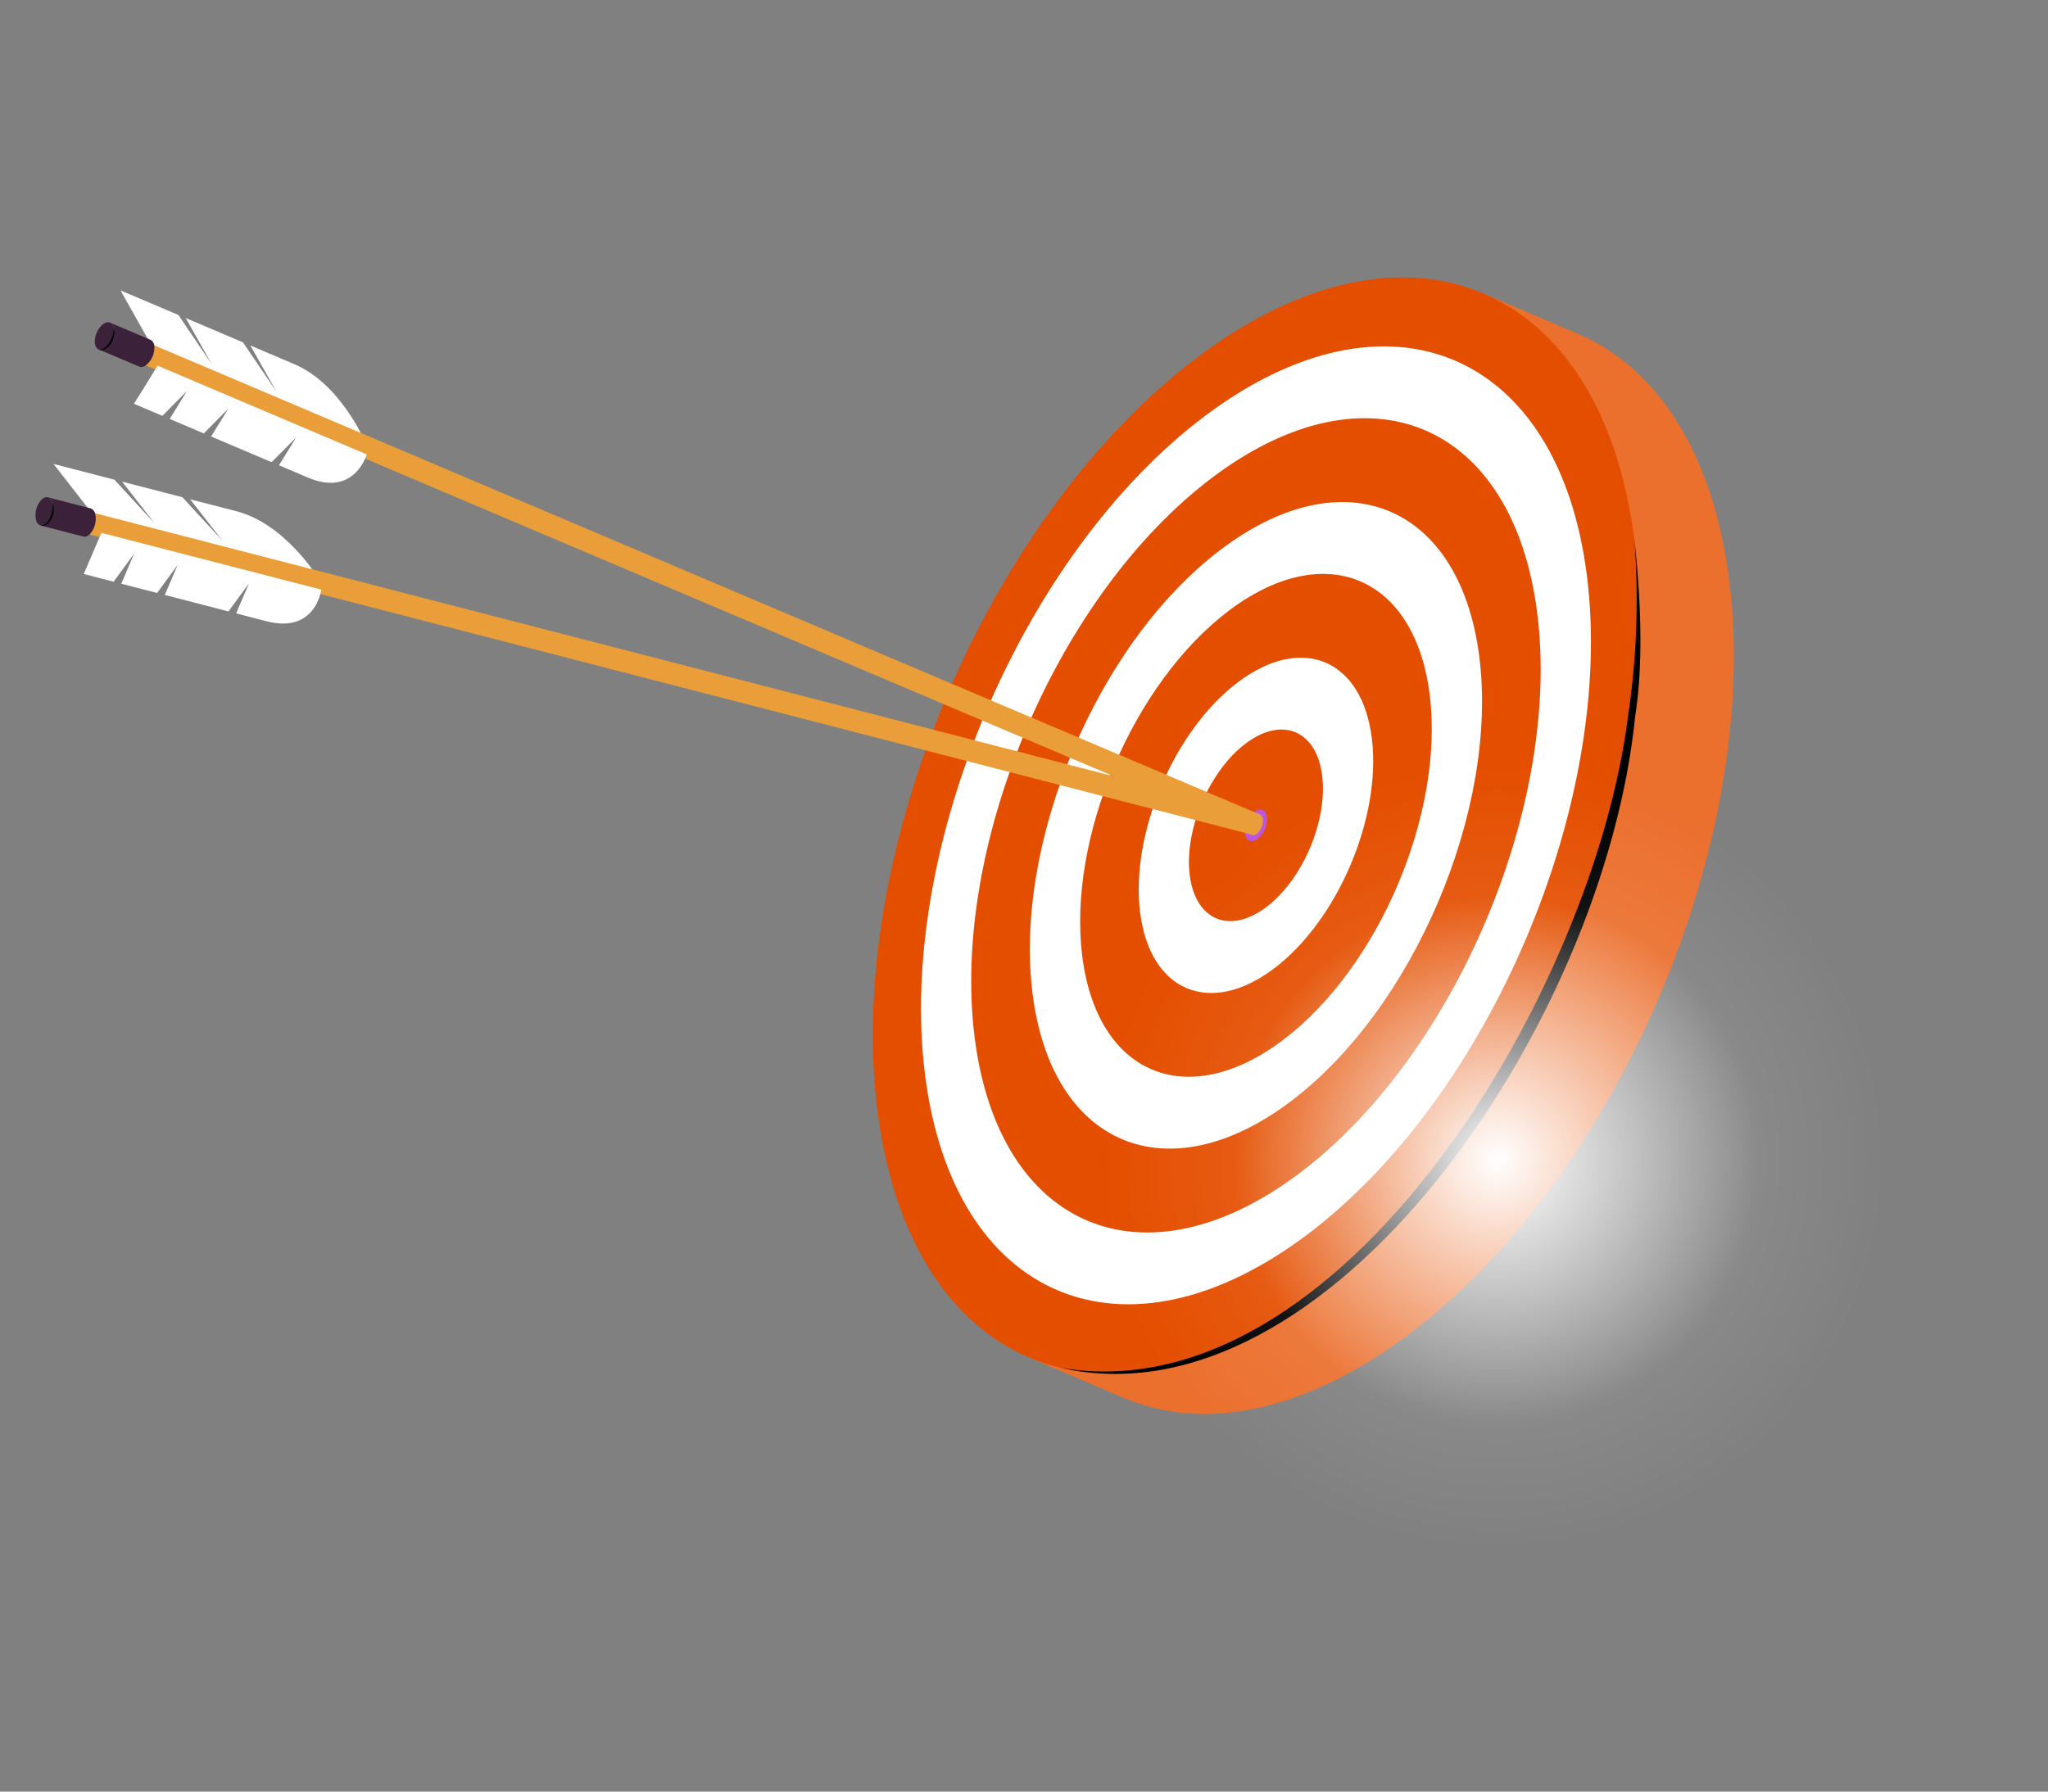 <svg xmlns="http://www.w3.org/2000/svg" xmlns:xlink="http://www.w3.org/1999/xlink" width="223.717" height="195.756" viewBox="0 0 223.717 195.756">
  <rect x="0" y="0" width="223.717" height="195.756" fill="#808080" stroke="none"/>
  <defs>
    <clipPath id="clip-path">
      <path id="Trazado_627977" data-name="Trazado 627977" d="M55.389,19.751C30.62,34.05,10.62,68.706,10.7,97.168c.04,14.134,5.031,24.081,13.079,28.759l9.736,5.659,63.511-109.3-9.738-5.659A23.181,23.181,0,0,0,75.5,13.6c-6.056,0-12.888,1.977-20.114,6.148" transform="translate(-10.7 -13.603)" fill="none"/>
    </clipPath>
    <linearGradient id="linear-gradient" x1="0.056" y1="1.143" x2="0.069" y2="1.143" gradientUnits="objectBoundingBox">
      <stop offset="0" stop-color="#febbac"/>
      <stop offset="0.072" stop-color="#f9d9a2"/>
      <stop offset="0.221" stop-color="#fd4c1b"/>
      <stop offset="0.384" stop-color="#eb6f2d"/>
      <stop offset="0.482" stop-color="#e44e00"/>
      <stop offset="1" stop-color="#eb6f2d"/>
    </linearGradient>
    <clipPath id="clip-path-2">
      <rect id="Rectángulo_328431" data-name="Rectángulo 328431" width="204.26" height="172.146" fill="none"/>
    </clipPath>
    <clipPath id="clip-path-3">
      <rect id="Rectángulo_328429" data-name="Rectángulo 328429" width="73.241" height="83.72" fill="none"/>
    </clipPath>
    <clipPath id="clip-path-4">
      <path id="Trazado_627979" data-name="Trazado 627979" d="M17.805,81.016c-1.126,3.915-2.119,9.947-2.253,19.049a85.744,85.744,0,0,1,3-18.852C26.063,51.286,59.246,9.069,88.793,17.95,60.684,7.807,25.3,47.74,17.805,81.016" transform="translate(-15.552 -16.345)" fill="none"/>
    </clipPath>
    <radialGradient id="radial-gradient" cx="0.282" cy="0.412" r="1.094" gradientTransform="matrix(1.26, 0, 0, -1, 0.111, 3.206)" gradientUnits="objectBoundingBox">
      <stop offset="0" stop-color="#ffaff5"/>
      <stop offset="0.019" stop-color="#f9abef"/>
      <stop offset="0.389" stop-color="#90628a"/>
      <stop offset="0.686" stop-color="#422d3f"/>
      <stop offset="0.896" stop-color="#120c11"/>
      <stop offset="1"/>
    </radialGradient>
    <clipPath id="clip-path-5">
      <path id="Trazado_627990" data-name="Trazado 627990" d="M95.365,77.483a2.484,2.484,0,0,0-1.126,1.946.8.8,0,0,0,.323.724l4.156,2.4a.8.8,0,0,1-.321-.724,2.484,2.484,0,0,1,1.124-1.946.782.782,0,0,1,.8-.074l-4.158-2.4a.569.569,0,0,0-.3-.08,1.021,1.021,0,0,0-.5.154" transform="translate(-94.239 -77.329)" fill="none"/>
    </clipPath>
    <linearGradient id="linear-gradient-2" x1="-24.892" y1="2.346" x2="-24.626" y2="2.346" gradientUnits="objectBoundingBox">
      <stop offset="0" stop-color="#473046"/>
      <stop offset="0.351" stop-color="#412940"/>
      <stop offset="1" stop-color="#3b223a"/>
    </linearGradient>
    <clipPath id="clip-path-7">
      <rect id="Rectángulo_328434" data-name="Rectángulo 328434" width="1.942" height="2.143" fill="none"/>
    </clipPath>
    <clipPath id="clip-path-8">
      <path id="Trazado_627991" data-name="Trazado 627991" d="M96.319,80.647a1.357,1.357,0,0,1,.016-.506,2.744,2.744,0,0,1,.472-1.015,1.808,1.808,0,0,1,.943-.612.608.608,0,0,1,.5.112.645.645,0,0,0-.47,0,1.675,1.675,0,0,0-.809.634,2.93,2.93,0,0,0-.648,1.391" transform="translate(-96.303 -78.504)" fill="none"/>
    </clipPath>
    <radialGradient id="radial-gradient-2" cx="0.612" cy="0.174" r="1.532" gradientTransform="matrix(1.107, 0, 0, -1, 10.419, 13.409)" gradientUnits="objectBoundingBox">
      <stop offset="0" stop-color="#ffa962"/>
      <stop offset="0.007" stop-color="#f5a25e"/>
      <stop offset="0.048" stop-color="#c7844c"/>
      <stop offset="0.093" stop-color="#9c673c"/>
      <stop offset="0.142" stop-color="#774e2d"/>
      <stop offset="0.195" stop-color="#563921"/>
      <stop offset="0.254" stop-color="#3b2716"/>
      <stop offset="0.32" stop-color="#25180e"/>
      <stop offset="0.398" stop-color="#140d07"/>
      <stop offset="0.493" stop-color="#080503"/>
      <stop offset="0.627" stop-color="#010100"/>
      <stop offset="1"/>
    </radialGradient>
    <clipPath id="clip-path-9">
      <path id="Trazado_627997" data-name="Trazado 627997" d="M99.38,68.768a2.5,2.5,0,0,0-.825,2.093.792.792,0,0,0,.427.666l4.465,1.76a.792.792,0,0,1-.423-.668,2.486,2.486,0,0,1,.821-2.091.789.789,0,0,1,.785-.193l-4.467-1.758a.536.536,0,0,0-.213-.042.947.947,0,0,0-.57.233" transform="translate(-98.537 -68.535)" fill="none"/>
    </clipPath>
    <linearGradient id="linear-gradient-3" x1="-29.53" y1="4.823" x2="-29.23" y2="4.823" xlink:href="#linear-gradient-2"/>
    <clipPath id="clip-path-11">
      <rect id="Rectángulo_328438" data-name="Rectángulo 328438" width="1.669" height="2.357" fill="none"/>
    </clipPath>
    <clipPath id="clip-path-12">
      <path id="Trazado_627998" data-name="Trazado 627998" d="M102.411,69.469a.642.642,0,0,0-.466.066,1.658,1.658,0,0,0-.706.744,2.956,2.956,0,0,0-.435,1.473,1.325,1.325,0,0,1-.058-.5,2.725,2.725,0,0,1,.315-1.076,1.829,1.829,0,0,1,.845-.744.607.607,0,0,1,.506.038" transform="translate(-100.743 -69.395)" fill="none"/>
    </clipPath>
    <radialGradient id="radial-gradient-3" cx="0.418" cy="0.253" r="1.573" gradientTransform="matrix(1.435, 0, 0, -1, 52.002, 27.199)" xlink:href="#radial-gradient-2"/>
    <radialGradient id="radial-gradient-4" cx="0.5" cy="0.5" r="0.5" gradientUnits="objectBoundingBox">
      <stop offset="0" stop-color="#fff"/>
      <stop offset="0.669" stop-color="#fff" stop-opacity="0.071"/>
      <stop offset="1" stop-color="#fff" stop-opacity="0"/>
    </radialGradient>
  </defs>
  <g id="Grupo_1034303" data-name="Grupo 1034303" transform="translate(10642.05 11896.957)">
    <g id="Grupo_878720" data-name="Grupo 878720" transform="translate(-10442.97 -11750.569) rotate(173)" clip-path="url(#clip-path)">
      <rect id="Rectángulo_328427" data-name="Rectángulo 328427" width="145.378" height="133.821" transform="matrix(0.5, -0.866, 0.866, 0.5, -51.168, 88.486)" fill="url(#linear-gradient)"/>
    </g>
    <g id="Grupo_878732" data-name="Grupo 878732" transform="translate(-10418.333 -11726.094) rotate(173)" clip-path="url(#clip-path-2)">
      <path id="Trazado_627978" data-name="Trazado 627978" d="M60.242,22.572c10.832-6.255,20.78-7.575,28.552-4.7,9.991,3.7,16.382,14.333,16.43,30.344.08,28.45-19.932,63.11-44.689,77.4s-44.9,2.817-44.982-25.634S35.475,36.873,60.242,22.572" transform="translate(15.656 16.531)" fill="#e44e00"/>
      <g id="Grupo_878726" data-name="Grupo 878726" transform="translate(31.207 32.798)" style="mix-blend-mode: screen;isolation: isolate">
        <g id="Grupo_878725" data-name="Grupo 878725">
          <g id="Grupo_878724" data-name="Grupo 878724" clip-path="url(#clip-path-3)">
            <g id="Grupo_878723" data-name="Grupo 878723" transform="translate(-0.001 0)">
              <g id="Grupo_878722" data-name="Grupo 878722" clip-path="url(#clip-path-4)">
                <rect id="Rectángulo_328428" data-name="Rectángulo 328428" width="73.241" height="92.257" transform="translate(0 -8.538)" fill="url(#radial-gradient)"/>
              </g>
            </g>
          </g>
        </g>
      </g>
      <path id="Trazado_627980" data-name="Trazado 627980" d="M44.738,38.246c-7.569,4.368-13.705,15-13.681,23.7s6.2,12.206,13.771,7.836S58.523,54.795,58.5,46.1,52.3,33.876,44.738,38.246m.07,24.782c-4.322,2.5-7.854.484-7.868-4.483S40.434,47.5,44.758,45.007s7.852-.484,7.866,4.483S49.13,60.534,44.808,63.028" transform="translate(31.262 36.61)" fill="#fff"/>
      <path id="Trazado_627981" data-name="Trazado 627981" d="M51.086,31.827C36.5,40.249,24.661,60.746,24.709,77.512s11.959,23.551,26.549,15.128S77.681,63.72,77.633,46.955,65.674,23.4,51.086,31.827m.153,54.052c-11.351,6.554-20.608,1.27-20.646-11.765S39.753,45.141,51.1,38.588s20.61-1.28,20.646,11.765S62.582,79.33,51.238,85.879" transform="translate(24.872 28.395)" fill="#fff"/>
      <path id="Trazado_627982" data-name="Trazado 627982" d="M57.438,25.4C35.819,37.883,18.287,68.249,18.357,93.091S36.073,127.978,57.694,115.5s39.141-42.843,39.07-67.675S79.049,12.923,57.438,25.4m.237,83.346C39.3,119.353,24.3,110.805,24.24,89.694S39.083,42.769,57.458,32.16,90.829,30.1,90.89,51.213,76.047,98.139,57.674,108.746" transform="translate(18.478 20.174)" fill="#fff"/>
      <path id="Trazado_627985" data-name="Trazado 627985" d="M38.552,47.5c-.716.413-1.3.08-1.3-.742a2.854,2.854,0,0,1,1.294-2.243c.716-.413,1.3-.08,1.3.742A2.859,2.859,0,0,1,38.552,47.5" transform="translate(37.496 44.625)" fill="#bd55df"/>
      <path id="Trazado_627986" data-name="Trazado 627986" d="M104.969,84.174l2.081,5.043.949,2.3-5.952-3.437L99.089,82.3l2.205,5.348-5.889-3.4-2.962-5.783,2.209,5.35L90.134,81.2c-4.683-2.7-6.556-9.094-6.654-9.431Z" transform="translate(84.031 72.241)" fill="#fff"/>
      <path id="Trazado_627987" data-name="Trazado 627987" d="M94.915,79.4c0,.542.379.76.849.49a1.878,1.878,0,0,0,.847-1.469c0-.542-.379-.761-.847-.49a1.871,1.871,0,0,0-.849,1.469" transform="translate(95.541 78.331)" fill="#ea9e39"/>
      <path id="Trazado_627988" data-name="Trazado 627988" d="M154.185,111.258,38.93,44.715a.591.591,0,0,0-.6.056,1.874,1.874,0,0,0-.849,1.469.6.6,0,0,0,.243.546l115.255,66.543a.6.6,0,0,1-.243-.546,1.874,1.874,0,0,1,.849-1.469.591.591,0,0,1,.6-.056" transform="translate(37.724 44.95)" fill="#ea9e39"/>
      <path id="Trazado_627989" data-name="Trazado 627989" d="M96.311,80.626c0,.716.5,1.007,1.124.648a2.479,2.479,0,0,0,1.124-1.946c0-.716-.5-1.007-1.124-.648a2.484,2.484,0,0,0-1.124,1.946" transform="translate(96.947 79.044)" fill="#3b223a"/>
    </g>
    <g id="Grupo_878734" data-name="Grupo 878734" transform="translate(-10624.934 -11857.06) rotate(173)" clip-path="url(#clip-path-5)">
      <rect id="Rectángulo_328432" data-name="Rectángulo 328432" width="7.567" height="7.882" transform="matrix(0.5, -0.866, 0.866, 0.5, -2.263, 3.918)" fill="url(#linear-gradient-2)"/>
    </g>
    <g id="Grupo_878741" data-name="Grupo 878741" transform="translate(-10418.333 -11726.094) rotate(173)" clip-path="url(#clip-path-2)">
      <g id="Grupo_878740" data-name="Grupo 878740" transform="translate(193.242 157.526)" style="mix-blend-mode: screen;isolation: isolate">
        <g id="Grupo_878739" data-name="Grupo 878739">
          <g id="Grupo_878738" data-name="Grupo 878738" clip-path="url(#clip-path-7)">
            <g id="Grupo_878737" data-name="Grupo 878737" transform="translate(0 0)">
              <g id="Grupo_878736" data-name="Grupo 878736" clip-path="url(#clip-path-8)">
                <rect id="Rectángulo_328433" data-name="Rectángulo 328433" width="1.977" height="2.187" transform="translate(-0.029 -0.044)" fill="url(#radial-gradient-2)"/>
              </g>
            </g>
          </g>
        </g>
      </g>
      <path id="Trazado_627992" data-name="Trazado 627992" d="M107.075,82.212l-2.1,2.627L83.483,72.432c.1-.221,2-4.433,6.684-1.73.787.453,1.81,1.045,2.974,1.716l-.128.159-2.1,2.627,2.984-2.35,6.218,3.59-.128.159-2.1,2.627,2.982-2.352,3.5,2.021-.126.159-2.1,2.627,2.982-2.35,2.92,1.686Z" transform="translate(84.034 70.261)" fill="#fff"/>
      <path id="Trazado_627993" data-name="Trazado 627993" d="M110.017,73.839l2.805,4.679,1.278,2.131-6.393-2.518-3.782-5.279,2.972,4.962-6.327-2.49-3.786-5.281L99.761,75c-1.25-.492-4.013-1.579-4.856-1.912-5.033-1.979-7.83-8.022-7.978-8.341Z" transform="translate(87.501 65.179)" fill="#fff"/>
      <path id="Trazado_627994" data-name="Trazado 627994" d="M99.257,70.7c.08.536.488.7.911.359a1.875,1.875,0,0,0,.622-1.579c-.08-.534-.49-.694-.911-.357a1.869,1.869,0,0,0-.622,1.577" transform="translate(99.898 69.404)" fill="#ea9e39"/>
      <path id="Trazado_627995" data-name="Trazado 627995" d="M162.59,93.43,38.753,44.689a.592.592,0,0,0-.59.146,1.871,1.871,0,0,0-.622,1.577.6.6,0,0,0,.321.5L161.7,95.657a.6.6,0,0,1-.321-.5A1.875,1.875,0,0,1,162,93.574a.6.6,0,0,1,.59-.144" transform="translate(37.775 44.954)" fill="#ea9e39"/>
      <path id="Trazado_627996" data-name="Trazado 627996" d="M100.782,71.737c.106.708.646.921,1.208.476a2.488,2.488,0,0,0,.823-2.093.791.791,0,0,0-.423-.666.783.783,0,0,0-.785.191,2.49,2.49,0,0,0-.823,2.093" transform="translate(101.429 69.869)" fill="#3b223a"/>
    </g>
    <g id="Grupo_878743" data-name="Grupo 878743" transform="translate(-10631.344 -11838.494) rotate(173)" clip-path="url(#clip-path-9)">
      <rect id="Rectángulo_328436" data-name="Rectángulo 328436" width="6.684" height="7.489" transform="matrix(0.366, -0.931, 0.931, 0.366, -1.706, 4.114)" fill="url(#linear-gradient-3)"/>
    </g>
    <g id="Grupo_878750" data-name="Grupo 878750" transform="translate(-10418.333 -11726.094) rotate(173)" clip-path="url(#clip-path-2)">
      <g id="Grupo_878749" data-name="Grupo 878749" transform="translate(202.149 139.249)" style="mix-blend-mode: screen;isolation: isolate">
        <g id="Grupo_878748" data-name="Grupo 878748">
          <g id="Grupo_878747" data-name="Grupo 878747" clip-path="url(#clip-path-11)">
            <g id="Grupo_878746" data-name="Grupo 878746" transform="translate(0.002 0)">
              <g id="Grupo_878745" data-name="Grupo 878745" clip-path="url(#clip-path-12)">
                <rect id="Rectángulo_328437" data-name="Rectángulo 328437" width="1.69" height="2.424" transform="translate(-0.014 -0.067)" fill="url(#radial-gradient-3)"/>
              </g>
            </g>
          </g>
        </g>
      </g>
      <path id="Trazado_627999" data-name="Trazado 627999" d="M111.613,71.891l-1.692,2.91L86.834,65.713c.066-.233,1.322-4.681,6.355-2.7.843.333,1.944.765,3.195,1.258l-.1.175-1.692,2.908,2.6-2.765c2.061.813,4.433,1.746,6.68,2.631l-.1.175-1.692,2.91,2.6-2.767,3.76,1.481-.1.175-1.692,2.91,2.6-2.767,3.134,1.234Z" transform="translate(87.407 62.918)" fill="#fff"/>
    </g>
    <circle id="Elipse_6667" data-name="Elipse 6667" cx="43" cy="43" r="43" transform="translate(-10521.511 -11813.201)" fill="url(#radial-gradient-4)"/>
  </g>
</svg>
